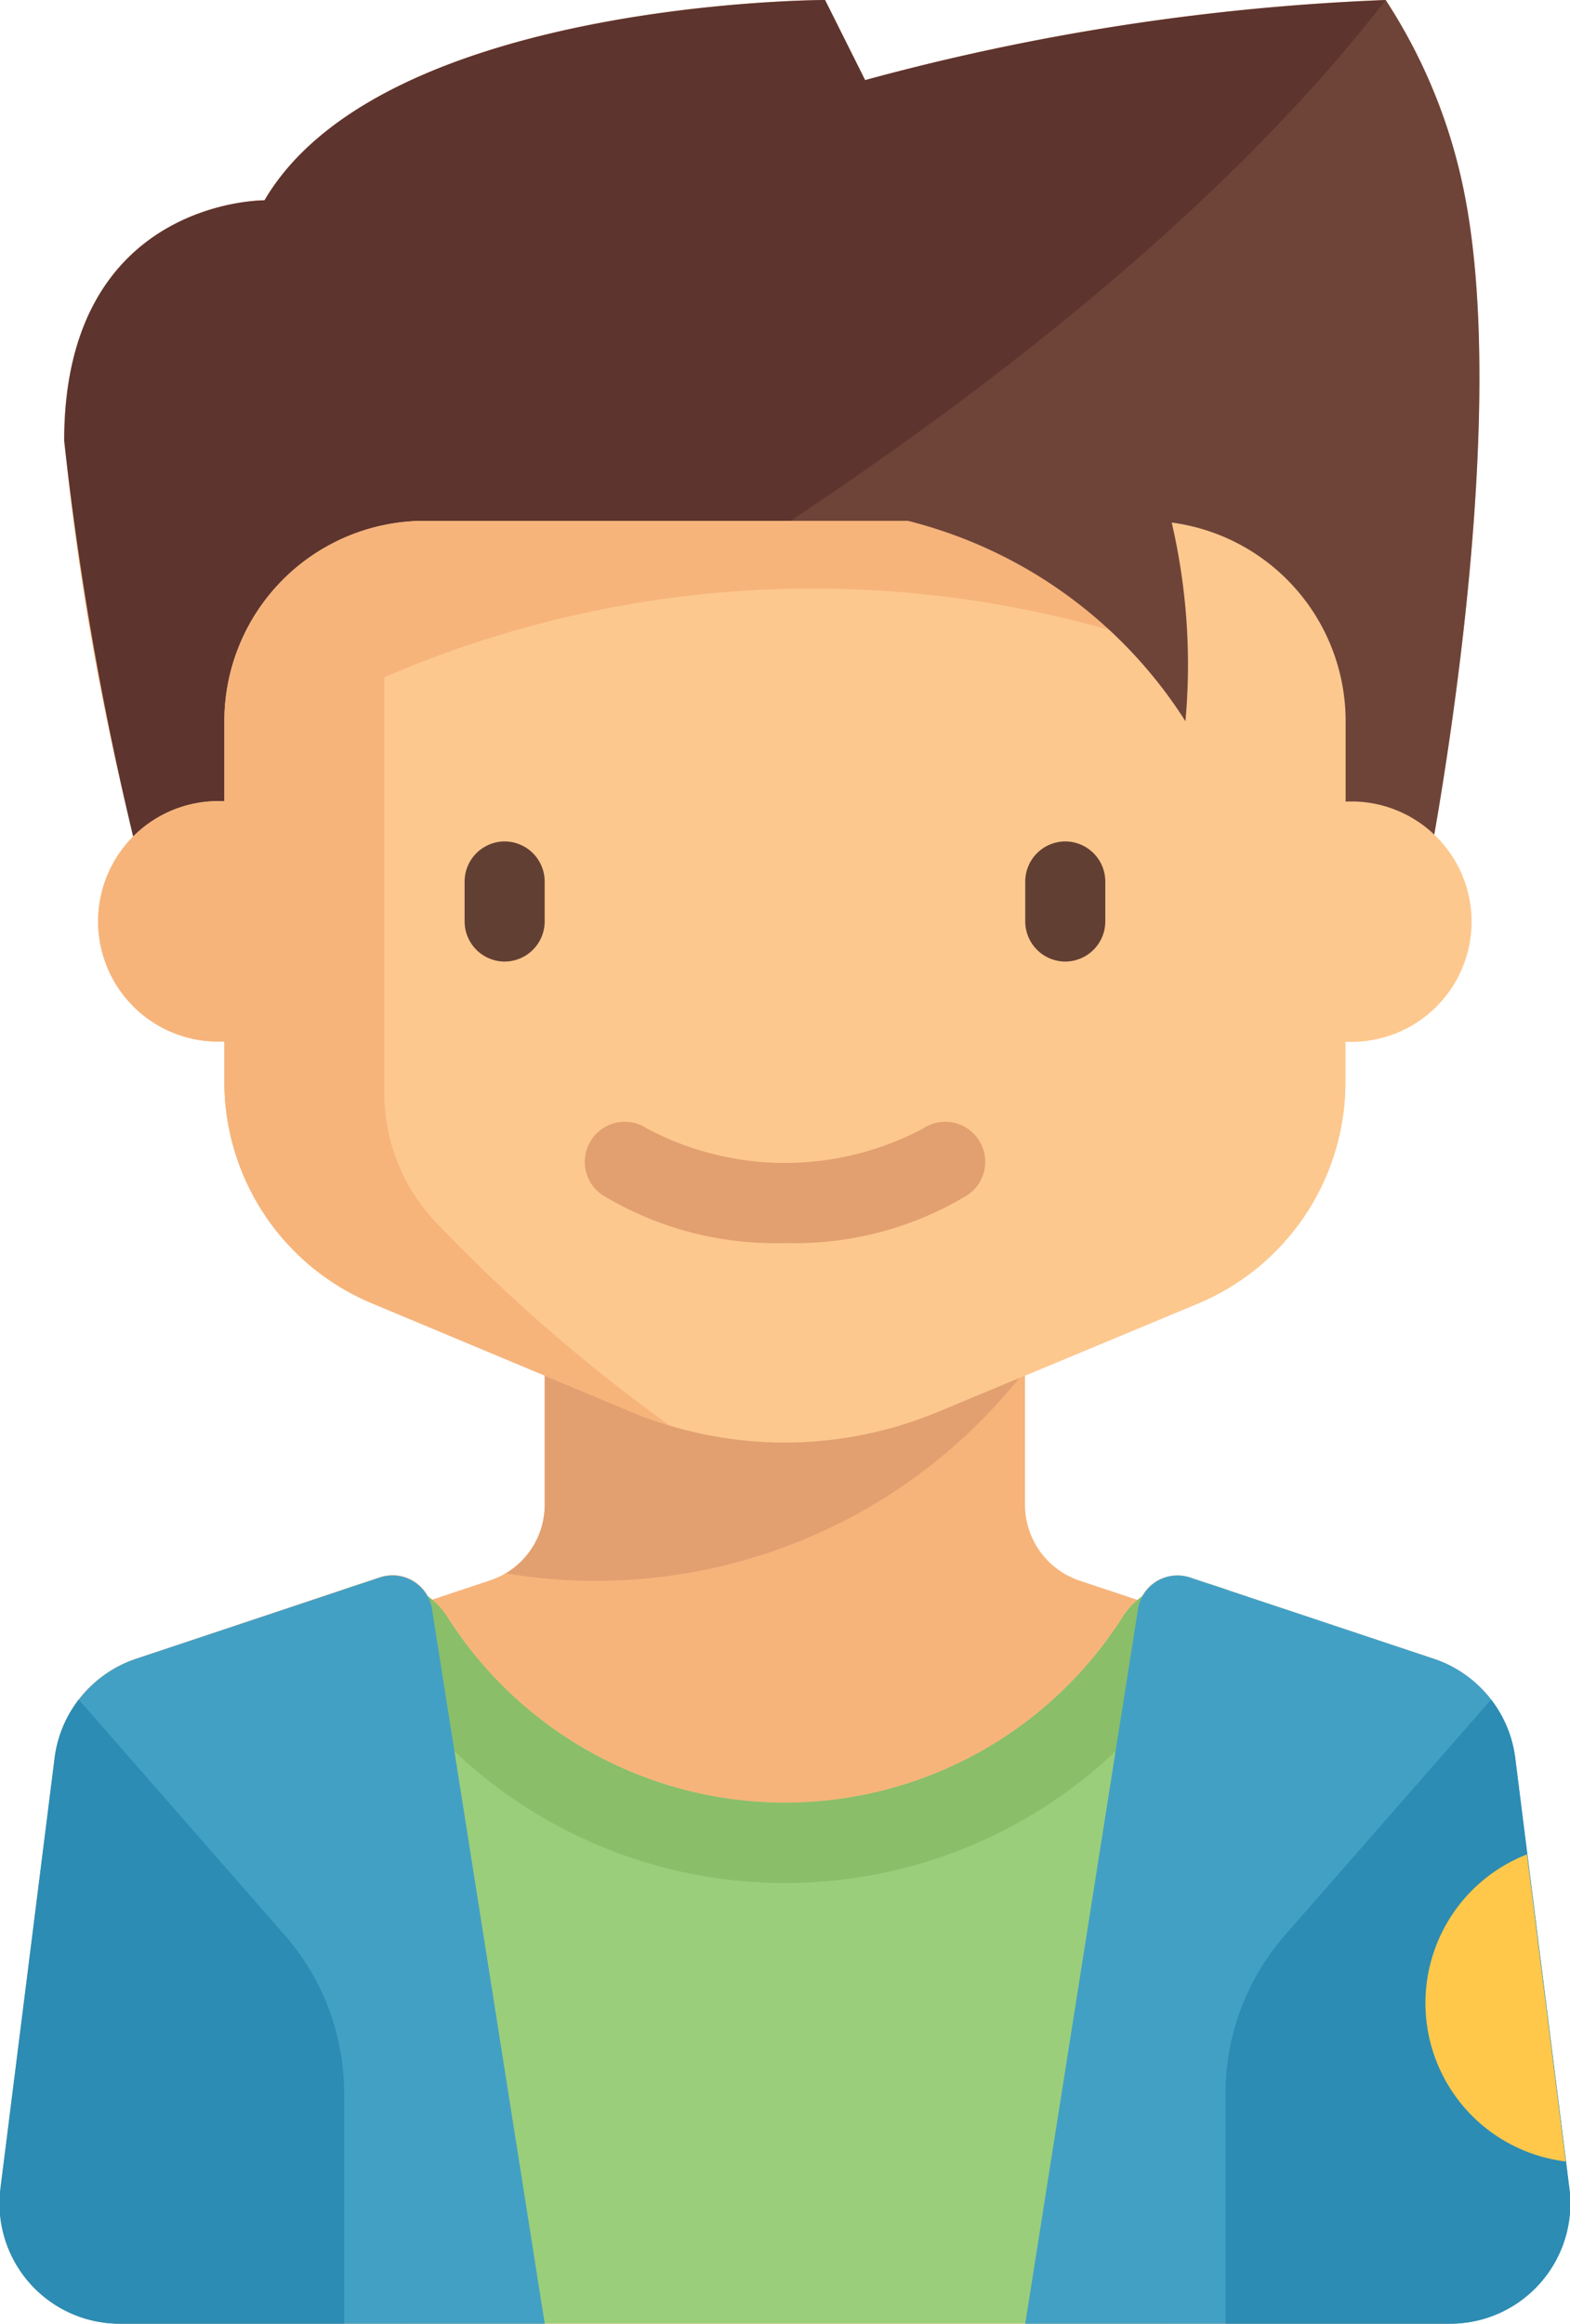 <svg xmlns="http://www.w3.org/2000/svg" width="20.278" height="30" viewBox="0 0 20.278 30">
    <g id="ic_boy" transform="translate(-75.183)">
        <path id="Path_3490" data-name="Path 3490"
            d="M95.45,28.256l-.7-5.561a1.552,1.552,0,0,0-1.049-1.28l-3.148-1.049a.517.517,0,0,0-.645.3l-.778-.259a1.034,1.034,0,0,1-.707-.981V17.759l2.228-.928a3.1,3.1,0,0,0,1.91-2.865v-.517a1.551,1.551,0,0,0,1.135-2.61c.261-1.477.906-5.642.417-8.252A7.06,7.06,0,0,0,93.082,0a29.966,29.966,0,0,0-6.724,1.034L85.84,0S80.118,0,78.6,2.586h0s-2.586-.022-2.586,3.1a34.817,34.817,0,0,0,.912,5.173,1.551,1.551,0,0,0,1.157,2.585v.517a3.1,3.1,0,0,0,1.91,2.865l2.228.928v1.668a1.034,1.034,0,0,1-.707.981l-.778.259a.517.517,0,0,0-.645-.3L76.94,21.415a1.552,1.552,0,0,0-1.049,1.28l-.7,5.561A1.552,1.552,0,0,0,76.736,30H93.91A1.552,1.552,0,0,0,95.45,28.256Z"
            transform="translate(-0.001)" fill="#f6b47b" />
        <path id="Path_3491" data-name="Path 3491"
            d="M156,326h9.828v-9.539a.977.977,0,0,0-.548.41,5.166,5.166,0,0,1-8.732,0,.977.977,0,0,0-.548-.41Z"
            transform="translate(-75.592 -296.003)" fill="#9bce7a" />
        <path id="Path_3492" data-name="Path 3492"
            d="M176.749,274v1.711a1.034,1.034,0,0,1-.5.886,7.021,7.021,0,0,0,6.692-2.6h-6.191Z"
            transform="translate(-94.531 -256.284)" fill="#e2a071" />
        <path id="Path_3493" data-name="Path 3493"
            d="M104,11.379,120.034,0a7.06,7.06,0,0,1,1.034,2.586c.6,3.216-.517,8.793-.517,8.793Z"
            transform="translate(-26.954)" fill="#6e4439" />
        <path id="Path_3494" data-name="Path 3494"
            d="M97.828,0s-5.722,0-7.241,2.586h0S88,2.565,88,5.69a41.361,41.361,0,0,0,1.034,5.69S100.047,6.487,105.069,0a29.966,29.966,0,0,0-6.724,1.034Z"
            transform="translate(-11.988)" fill="#5e342e" />
        <path id="Path_3495" data-name="Path 3495"
            d="M112.034,107.621v-1.034A2.586,2.586,0,0,0,109.448,104h-9.31a2.586,2.586,0,0,0-2.586,2.586v1.034a1.552,1.552,0,1,0,0,3.1v.517a3.1,3.1,0,0,0,1.91,2.865L102.8,115.5a5.172,5.172,0,0,0,1.989.4h0a5.172,5.172,0,0,0,1.989-.4l3.342-1.393a3.1,3.1,0,0,0,1.91-2.865v-.517a1.552,1.552,0,1,0,0-3.1Z"
            transform="translate(-19.471 -97.276)" fill="#fdc88e" />
        <path id="Path_3496" data-name="Path 3496"
            d="M168.517,169.552h0a.519.519,0,0,1-.517-.517v-.517a.519.519,0,0,1,.517-.517h0a.519.519,0,0,1,.517.517v.517A.519.519,0,0,1,168.517,169.552Z"
            transform="translate(-86.816 -157.138)" fill="#623f33" />
        <path id="Path_3497" data-name="Path 3497"
            d="M280.517,169.552h0a.519.519,0,0,1-.517-.517v-.517a.519.519,0,0,1,.517-.517h0a.519.519,0,0,1,.517.517v.517A.519.519,0,0,1,280.517,169.552Z"
            transform="translate(-191.575 -157.138)" fill="#623f33" />
        <path id="Path_3498" data-name="Path 3498"
            d="M194.585,225.564a4.308,4.308,0,0,1-2.36-.621.517.517,0,0,1,.582-.855,3.8,3.8,0,0,0,3.556,0,.517.517,0,0,1,.582.855A4.308,4.308,0,0,1,194.585,225.564Z"
            transform="translate(-109.263 -209.516)" fill="#e2a071" />
        <path id="Path_3499" data-name="Path 3499"
            d="M109.448,105.552V104h-9.31a2.508,2.508,0,0,0-.517.054v0a2.587,2.587,0,0,0-2.069,2.534v1.034a1.552,1.552,0,1,0,0,3.1v.517a3.1,3.1,0,0,0,1.91,2.865L102.8,115.5a5.18,5.18,0,0,0,.5.178,21.587,21.587,0,0,1-3.036-2.643,2.425,2.425,0,0,1-.646-1.657v-5.358A13.95,13.95,0,0,1,109.448,105.552Z"
            transform="translate(-19.471 -97.276)" fill="#f6b47b" />
        <path id="Path_3500" data-name="Path 3500"
            d="M154.858,315.822a1.018,1.018,0,0,0-1.183.4,5.167,5.167,0,0,1-8.732,0,1.018,1.018,0,0,0-1.183-.4l-.167.056a6.209,6.209,0,0,0,11.432,0Z"
            transform="translate(-63.987 -295.352)" fill="#8abe69" />
        <path id="Path_3501" data-name="Path 3501"
            d="M82.219,324.234l-1.456-9.224a.517.517,0,0,0-.674-.41l-3.148,1.049a1.552,1.552,0,0,0-1.049,1.28l-.7,5.561a1.552,1.552,0,0,0,1.54,1.744Z"
            transform="translate(0 -294.234)" fill="#43a0c5" />
        <path id="Path_3502" data-name="Path 3502"
            d="M280,324.234l1.456-9.224a.517.517,0,0,1,.674-.41l3.148,1.049a1.552,1.552,0,0,1,1.049,1.28l.7,5.561a1.552,1.552,0,0,1-1.54,1.744Z"
            transform="translate(-191.575 -294.234)" fill="#43a0c5" />
        <path id="Path_3503" data-name="Path 3503"
            d="M323.43,339.372a1.548,1.548,0,0,1,.312.752l.7,5.561a1.552,1.552,0,0,1-1.54,1.744H320v-2.972a3.1,3.1,0,0,1,.768-2.044Z"
            transform="translate(-228.988 -317.43)" fill="#2c8cb3" />
        <path id="Path_3504" data-name="Path 3504" d="M361.807,374.249a2.06,2.06,0,0,1-.5-3.964Z"
            transform="translate(-266.402 -346.344)" fill="#ffc84a" />
        <path id="Path_3505" data-name="Path 3505"
            d="M245.987,102a5.965,5.965,0,0,1,4.268,2.716,8.1,8.1,0,0,0-.214-2.716Z"
            transform="translate(-159.761 -95.405)" fill="#6e4439" />
        <path id="Path_3506" data-name="Path 3506"
            d="M76.2,339.372a1.548,1.548,0,0,0-.312.752l-.7,5.561a1.552,1.552,0,0,0,1.54,1.744h2.9v-2.972a3.1,3.1,0,0,0-.768-2.044Z"
            transform="translate(0 -317.43)" fill="#2c8cb3" />
    </g>
</svg>
